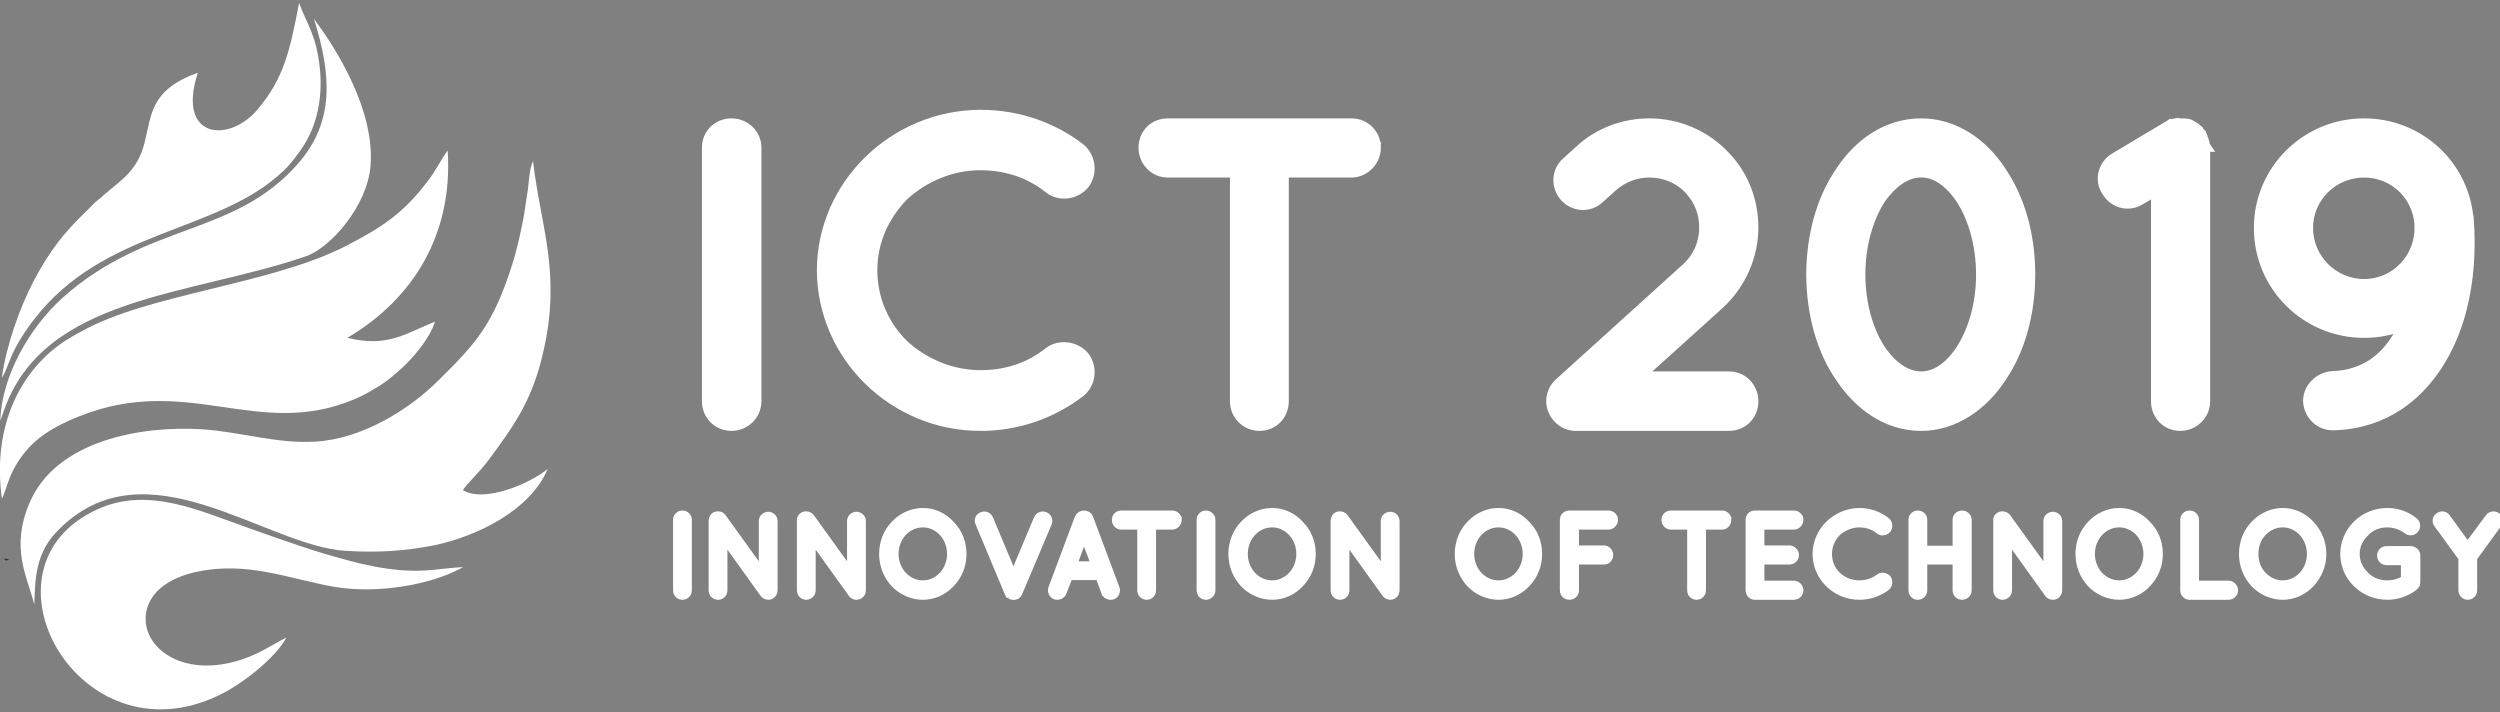 <?xml version="1.0" encoding="UTF-8"?>
<!DOCTYPE svg PUBLIC "-//W3C//DTD SVG 1.1//EN" "http://www.w3.org/Graphics/SVG/1.1/DTD/svg11.dtd">
<!-- Creator: CorelDRAW X8 -->
<svg xmlns="http://www.w3.org/2000/svg" xml:space="preserve" width="7.874in" height="2.244in" version="1.1" style="shape-rendering:geometricPrecision; text-rendering:geometricPrecision; image-rendering:optimizeQuality; fill-rule:evenodd; clip-rule:evenodd"
viewBox="0 0 7874 2244"
 xmlns:xlink="http://www.w3.org/1999/xlink">
 <rect x="0" y="0" width="7874" height="2244" fill="#808080" stroke="none"/>
 <defs>
  <style type="text/css">
   <![CDATA[
    .str1 {stroke:white;stroke-width:18.161}
    .str0 {stroke:white;stroke-width:36.35}
    .fil2 {fill:#3E2F3E}
    .fil1 {fill:white}
    .fil0 {fill:white;fill-rule:nonzero}
   ]]>
  </style>
 </defs>
 <g id="Layer_x0020_1">
  <g id="_1726532541680">
   <path class="fil0 str0" d="M2229 1264l0 0c0,42 33,75 75,75l0 0c41,0 76,-33 76,-75l0 -799 0 0c0,-42 -35,-74 -76,-74l0 0c-42,0 -75,32 -75,74l0 799zm859 75c119,0 227,-40 313,-106 32,-26 38,-74 13,-108 -27,-33 -77,-38 -108,-15 -61,49 -134,74 -218,74 -93,0 -180,-38 -244,-97 -61,-60 -99,-144 -99,-236 0,-92 38,-173 99,-236 64,-59 151,-97 244,-97 84,0 158,26 218,74 31,25 81,19 108,-14 25,-34 19,-82 -13,-109 -86,-66 -194,-105 -313,-105 -271,1 -496,219 -497,487 1,270 226,488 497,488zm1243 -874c0,-42 -34,-74 -74,-74l-579 0c-42,0 -74,32 -74,74 0,41 32,76 74,76l214 0 0 723c0,42 34,75 75,75 42,0 74,-33 74,-75l0 -723 216 0c40,0 74,-35 74,-76zm1115 723l-289 0 256 -231c70,-64 107,-153 107,-241 0,-77 -27,-157 -84,-218 -64,-71 -153,-107 -241,-107 -77,0 -157,27 -218,84l-42 38c-31,28 -32,74 -5,105 28,31 74,34 105,6l42 -38c34,-30 76,-45 118,-45 47,0 95,18 130,57 30,34 45,74 45,118 0,48 -18,94 -57,130l-401 363c-30,28 -32,74 -4,105 14,16 35,25 55,25 0,0 2,0 2,0 1,0 1,0 1,0l480 0c42,0 74,-33 74,-75 0,-42 -32,-76 -74,-76zm353 0l0 0c57,86 145,151 252,151l0 0c104,0 194,-65 250,-151l0 0c59,-86 91,-200 91,-323l0 0c0,-125 -32,-237 -91,-324l0 0c-56,-87 -146,-150 -250,-150l0 0c-107,0 -195,63 -252,150l0 0c-60,87 -91,199 -92,324l0 0c1,123 32,237 92,323zm378 -84l0 0c-39,59 -84,84 -126,84l0 0c-42,0 -88,-25 -129,-84l0 0c-38,-57 -65,-143 -65,-239l0 0c0,-98 27,-183 65,-241l0 0c41,-57 87,-84 129,-83l0 0c42,-1 87,26 126,83l0 0c38,58 65,143 65,241l0 0c0,96 -27,182 -65,239zm766 -644c-2,-3 -2,-5 -2,-9 0,-2 -2,-5 -2,-7 -1,-2 -1,-4 -3,-7 0,-3 -1,-4 -2,-7 0,-1 -2,-3 -2,-4 0,0 -1,-3 -1,-3 -1,-1 -4,-4 -5,-5 -2,-3 -3,-4 -4,-6 -2,-1 -3,-4 -6,-5 -1,-1 -4,-3 -5,-4 -3,-1 -4,-3 -6,-4 -2,0 -4,-2 -8,-4 -1,-2 -4,-2 -5,-2 -3,-1 -4,-2 -8,-2 -2,1 -4,1 -6,0 -2,0 -5,0 -9,0 0,0 -2,0 -2,0 -1,0 -2,0 -4,0 -2,-2 -6,-2 -9,0 -1,0 -4,0 -6,1 -2,0 -5,1 -8,1 -2,2 -4,4 -6,4 -2,2 -4,2 -6,3l-166 99c-36,21 -48,68 -25,102 14,24 38,38 64,38 12,0 26,-3 38,-11l54 -31 0 667c0,42 32,75 74,75 41,0 76,-33 76,-75l0 -800c0,-1 0,-3 0,-4zm503 586c46,0 90,-9 130,-27 -6,12 -11,24 -18,35 -23,41 -51,72 -85,95 -35,22 -76,37 -128,38 -42,4 -74,38 -73,78 3,42 37,74 79,72 77,-2 146,-25 203,-63 85,-57 141,-143 175,-232 34,-89 47,-187 47,-278 0,-25 -1,-51 -3,-77 -1,-1 -1,-1 -1,-2 -16,-166 -156,-294 -326,-294 -182,0 -329,146 -329,327 0,182 147,328 329,328zm0 -505c99,0 177,79 177,177 0,98 -78,179 -177,179 -99,0 -179,-81 -179,-179 0,-98 80,-177 179,-177z"/>
   <path class="fil0 str1" d="M2129 1859l0 0c0,12 9,21 20,21l0 0c12,0 21,-9 21,-21l0 -222 0 0c0,-11 -9,-20 -21,-20l0 0c-11,0 -20,9 -20,20l0 222zm153 -156l120 167c1,1 2,2 2,3 4,4 10,7 16,7 11,0 20,-9 20,-21l0 -218c0,-11 -9,-20 -20,-20 -12,0 -21,9 -21,20l0 155 -121 -168c-6,-9 -19,-11 -29,-5 -5,4 -8,11 -8,17 0,1 0,1 0,1l0 218c0,12 9,21 21,21 11,0 20,-9 20,-21l0 -156zm278 0l120 167c0,1 1,2 2,3 4,4 9,7 15,7 12,0 21,-9 21,-21l0 -218c0,-11 -9,-20 -21,-20 -11,0 -20,9 -20,20l0 155 -121 -168c-7,-9 -20,-11 -29,-5 -6,4 -9,11 -8,17 0,1 0,1 0,1l0 218c0,12 9,21 20,21 11,0 21,-9 21,-21l0 -156zm347 -94c-36,0 -69,16 -92,41 -23,24 -37,57 -37,95 0,37 14,70 37,95 23,24 56,40 92,40 0,0 0,0 0,0 35,0 68,-16 90,-40 24,-25 38,-58 38,-95 0,-38 -14,-71 -38,-95 -22,-25 -55,-41 -90,-41zm60 201c-16,17 -37,27 -60,27 -24,0 -45,-10 -61,-27 -15,-16 -25,-40 -25,-65 0,-26 10,-50 25,-66 16,-17 37,-27 61,-27 23,0 44,10 60,27 15,16 25,40 25,66 0,25 -10,49 -25,65zm213 67c2,1 3,2 4,2 0,0 0,0 0,0 0,0 1,0 1,0 0,0 2,1 3,1 0,0 0,0 0,0 1,0 3,0 4,0 1,1 2,1 4,0 0,0 1,0 1,0 1,0 2,-1 3,-1 0,0 0,0 0,0 0,0 0,0 0,0 2,0 3,-1 3,-2 1,0 1,0 1,0 1,-1 2,-1 2,-2 1,-1 1,-1 1,-1 1,-1 2,-2 2,-3 0,0 0,0 0,0 1,-1 2,-2 2,-3l93 -220c4,-10 -1,-22 -11,-26 -11,-5 -23,0 -28,11l-73 174 -73 -174c-5,-11 -17,-16 -27,-11 -11,4 -16,16 -11,26l92 220c1,1 1,2 2,3 0,0 0,0 0,0 1,1 1,2 2,3 0,0 0,0 0,1 2,1 2,1 3,2 0,0 0,0 0,0zm298 -10c3,8 11,13 20,13 2,0 5,0 7,-1 11,-4 16,-16 12,-27l-83 -222c-3,-8 -11,-13 -20,-13 -8,0 -16,5 -20,13l-83 222c-4,11 2,23 12,27 3,1 5,1 8,1 8,0 16,-5 19,-13l19 -49 91 0 18 49zm-94 -90l30 -81 31 81 -61 0zm329 -140c0,-11 -10,-20 -21,-20l-161 0c-11,0 -20,9 -20,20 0,12 9,22 20,22l60 0 0 200c0,12 9,21 21,21 11,0 20,-9 20,-21l0 -200 60 0c11,0 21,-10 21,-22zm65 222l0 0c0,12 9,21 20,21l0 0c11,0 21,-9 21,-21l0 -222 0 0c0,-11 -10,-20 -21,-20l0 0c-11,0 -20,9 -20,20l0 222zm229 -250c-36,0 -69,16 -92,41 -23,24 -37,57 -37,95 0,37 14,70 37,95 23,24 56,40 92,40 0,0 0,0 0,0 35,0 68,-16 90,-40 24,-25 38,-58 38,-95 0,-38 -14,-71 -38,-95 -22,-25 -55,-41 -90,-41zm60 201c-16,17 -37,27 -60,27 -24,0 -45,-10 -61,-27 -15,-16 -25,-40 -25,-65 0,-26 10,-50 25,-66 16,-17 37,-27 61,-27 23,0 44,10 60,27 15,16 25,40 25,66 0,25 -10,49 -25,65zm174 -107l120 167c1,1 2,2 2,3 4,4 10,7 16,7 11,0 20,-9 20,-21l0 -218c0,-11 -9,-20 -20,-20 -12,0 -21,9 -21,20l0 155 -121 -168c-7,-9 -19,-11 -29,-5 -5,4 -8,11 -8,17 0,1 0,1 0,1l0 218c0,12 9,21 21,21 11,0 20,-9 20,-21l0 -156zm479 -94c-36,0 -69,16 -92,41 -23,24 -37,57 -37,95 0,37 14,70 37,95 23,24 56,40 92,40 0,0 0,0 0,0 35,0 68,-16 90,-40 24,-25 38,-58 38,-95 0,-38 -14,-71 -38,-95 -22,-25 -55,-41 -90,-41zm60 201c-16,17 -37,27 -60,27 -24,0 -45,-10 -61,-27 -15,-16 -25,-40 -25,-65 0,-26 10,-50 25,-66 16,-17 37,-27 61,-27 23,0 44,10 60,27 15,16 25,40 25,66 0,25 -10,49 -25,65zm163 70c12,0 21,-9 21,-21l0 -90 88 0c11,0 20,-9 20,-21 0,-11 -9,-21 -20,-21l-88 0 0 -68 102 0c11,0 21,-10 21,-22 0,-11 -10,-20 -21,-20l-122 0c-1,0 -1,0 -1,0 0,0 0,0 0,0 -12,0 -21,9 -21,20l0 222c0,12 9,21 21,21zm501 -243c0,-11 -9,-20 -20,-20l-161 0c-12,0 -21,9 -21,20 0,12 9,22 21,22l60 0 0 200c0,12 9,21 20,21 12,0 21,-9 21,-21l0 -200 60 0c11,0 20,-10 20,-22zm83 243c0,0 1,0 1,0 0,0 0,0 0,0l122 0c11,0 21,-9 21,-21 0,-11 -10,-21 -21,-21l-102 0 0 -69 88 0c11,0 21,-9 21,-21 0,-11 -10,-21 -21,-21l-88 0 0 -68 102 0c11,0 21,-10 21,-22 0,-11 -10,-20 -21,-20l-122 0c0,0 0,0 0,0 0,0 -1,0 -1,0 -11,0 -20,9 -20,20l0 222c0,12 9,21 20,21zm329 0c33,0 63,-11 87,-29 9,-7 10,-21 4,-30 -8,-9 -22,-11 -30,-4 -17,13 -38,20 -61,20 -26,0 -50,-10 -68,-27 -17,-16 -27,-40 -27,-65 0,-26 10,-48 27,-66 18,-16 42,-27 68,-27 23,0 44,7 61,21 8,7 22,5 30,-4 6,-10 5,-23 -4,-30 -24,-19 -54,-30 -87,-30 -75,1 -138,61 -138,136 0,75 63,135 138,135zm184 0c12,0 21,-9 21,-21l0 -90 98 0 0 90c0,12 9,21 21,21 11,0 21,-9 21,-21l0 -222c0,-11 -10,-20 -21,-20 -12,0 -21,9 -21,20l0 91 -98 0 0 -91c0,-11 -9,-20 -21,-20 -11,0 -20,9 -20,20l0 222c0,12 9,21 20,21zm288 -177l120 167c1,1 1,2 2,3 4,4 9,7 16,7 11,0 20,-9 20,-21l0 -218c0,-11 -9,-20 -20,-20 -12,0 -21,9 -21,20l0 155 -121 -168c-7,-9 -20,-11 -29,-5 -6,4 -9,11 -8,17 0,1 0,1 0,1l0 218c0,12 9,21 20,21 11,0 21,-9 21,-21l0 -156zm347 -94c-36,0 -69,16 -92,41 -23,24 -37,57 -37,95 0,37 14,70 37,95 23,24 56,40 92,40 0,0 0,0 0,0 35,0 68,-16 90,-40 24,-25 38,-58 38,-95 0,-38 -14,-71 -38,-95 -22,-25 -55,-41 -90,-41zm60 201c-16,17 -37,27 -60,27 -24,0 -45,-10 -61,-27 -15,-16 -25,-40 -25,-65 0,-26 10,-50 25,-66 16,-17 37,-27 61,-27 23,0 44,10 60,27 15,16 25,40 25,66 0,25 -10,49 -25,65zm161 70c0,0 0,0 1,0 0,0 0,0 0,0l122 0c11,0 21,-9 21,-21 0,-11 -10,-21 -21,-21l-102 0 0 -201c0,-11 -9,-20 -21,-20 -11,0 -20,9 -20,20l0 222c0,12 9,21 20,21zm294 -271c-36,0 -69,16 -92,41 -23,24 -37,57 -37,95 0,37 14,70 37,95 23,24 56,40 92,40 0,0 0,0 0,0 35,0 68,-16 90,-40 23,-25 38,-58 38,-95 0,-38 -15,-71 -38,-95 -22,-25 -55,-41 -90,-41zm60 201c-16,17 -37,27 -60,27 -24,0 -45,-10 -61,-27 -16,-16 -25,-40 -25,-65 0,-26 9,-50 25,-66 16,-17 37,-27 61,-27 23,0 44,10 60,27 15,16 25,40 25,66 0,25 -10,49 -25,65zm269 70c32,0 62,-11 86,-29 3,-3 6,-6 7,-9 0,0 0,-1 0,-1 0,0 0,-1 1,-1 0,-3 1,-4 1,-7l0 -83c0,-12 -10,-21 -22,-21 0,0 0,0 -1,0 0,0 0,0 0,0l-74 0c-12,0 -21,9 -21,21 0,12 9,21 21,21l54 0 0 52c-15,9 -33,14 -52,14 -27,0 -51,-10 -67,-27 -18,-17 -29,-40 -29,-65 0,-26 11,-48 29,-65 16,-18 40,-28 67,-28 23,0 44,8 60,20 9,8 23,6 30,-3 7,-9 6,-23 -4,-30 -23,-19 -54,-30 -86,-30 -76,0 -139,60 -139,136 0,75 63,135 139,135 0,0 0,0 0,0zm347 -256c-9,-7 -22,-5 -29,4l-65 88 -64 -88c-6,-9 -19,-11 -28,-4 -10,6 -12,19 -5,28l77 106 0 101c0,12 10,21 20,21 12,0 21,-9 21,-21l0 -101 77 -106c7,-9 5,-22 -4,-28z"/>
   <path class="fil1" d="M1725 1477c-54,45 -199,108 -267,67 9,-17 51,-55 80,-94 81,-109 138,-189 172,-337 60,-252 -8,-401 -31,-605 -11,19 -13,63 -16,86 -4,28 -9,59 -13,86 -10,53 -22,108 -38,157 -59,185 -114,246 -231,361 -93,93 -242,185 -389,193 -122,7 -234,-31 -356,-39 -193,-12 -460,36 -543,232 -61,143 -7,232 15,320 3,-81 3,-160 73,-232 278,-286 655,49 909,63 99,6 181,1 275,-17 140,-29 306,-112 360,-241l0 0 0 0z"/>
   <path class="fil1" d="M1094 1064c212,-125 333,-331 316,-590 -22,30 -37,63 -61,94 -76,101 -141,146 -264,209 -238,120 -619,149 -829,267 -19,10 -33,18 -50,29 -139,90 -232,267 -200,498 14,-29 18,-57 36,-91 44,-85 110,-130 208,-169 342,-136 561,74 865,-53 31,-13 56,-28 82,-44 32,-21 43,-32 70,-56 32,-29 86,-90 103,-145 -94,38 -149,82 -276,51l0 0 0 0z"/>
   <path class="fil1" d="M902 2008c-55,28 -95,59 -171,78 -192,47 -311,-79 -261,-188 24,-50 80,-82 149,-97 160,-34 287,21 432,47 133,23 305,-4 408,-62 -73,4 -115,16 -194,10 -59,-5 -114,-16 -169,-31 -107,-28 -203,-63 -305,-99 -163,-57 -323,-135 -484,-62 -402,183 -60,799 382,586 78,-37 181,-121 213,-182l0 0 0 0z"/>
   <path class="fil1" d="M623 229c-152,55 -145,134 -168,222 -24,91 -76,117 -129,164 -12,12 -16,13 -26,22 -10,9 -16,17 -26,26 -75,72 -119,129 -169,224 -41,79 -86,201 -99,303 25,-40 22,-80 99,-181 222,-292 583,-272 791,-474 17,-16 46,-53 62,-79 39,-63 58,-143 50,-234 -11,-114 -41,-143 -66,-213 -29,153 -49,239 -131,336 -89,106 -256,94 -188,-116l0 0 0 0z"/>
   <path class="fil1" d="M989 60c56,179 64,324 -50,455 -202,231 -473,183 -742,423 -103,93 -192,246 -196,387l11 -31c126,-362 585,-361 952,-487 77,-27 192,-157 203,-284 14,-173 -104,-365 -178,-463l0 0z"/>
   <path class="fil2" d="M16 1764c5,6 19,-7 6,-3 0,0 -15,-6 -6,3z"/>
  </g>
 </g>
</svg>
